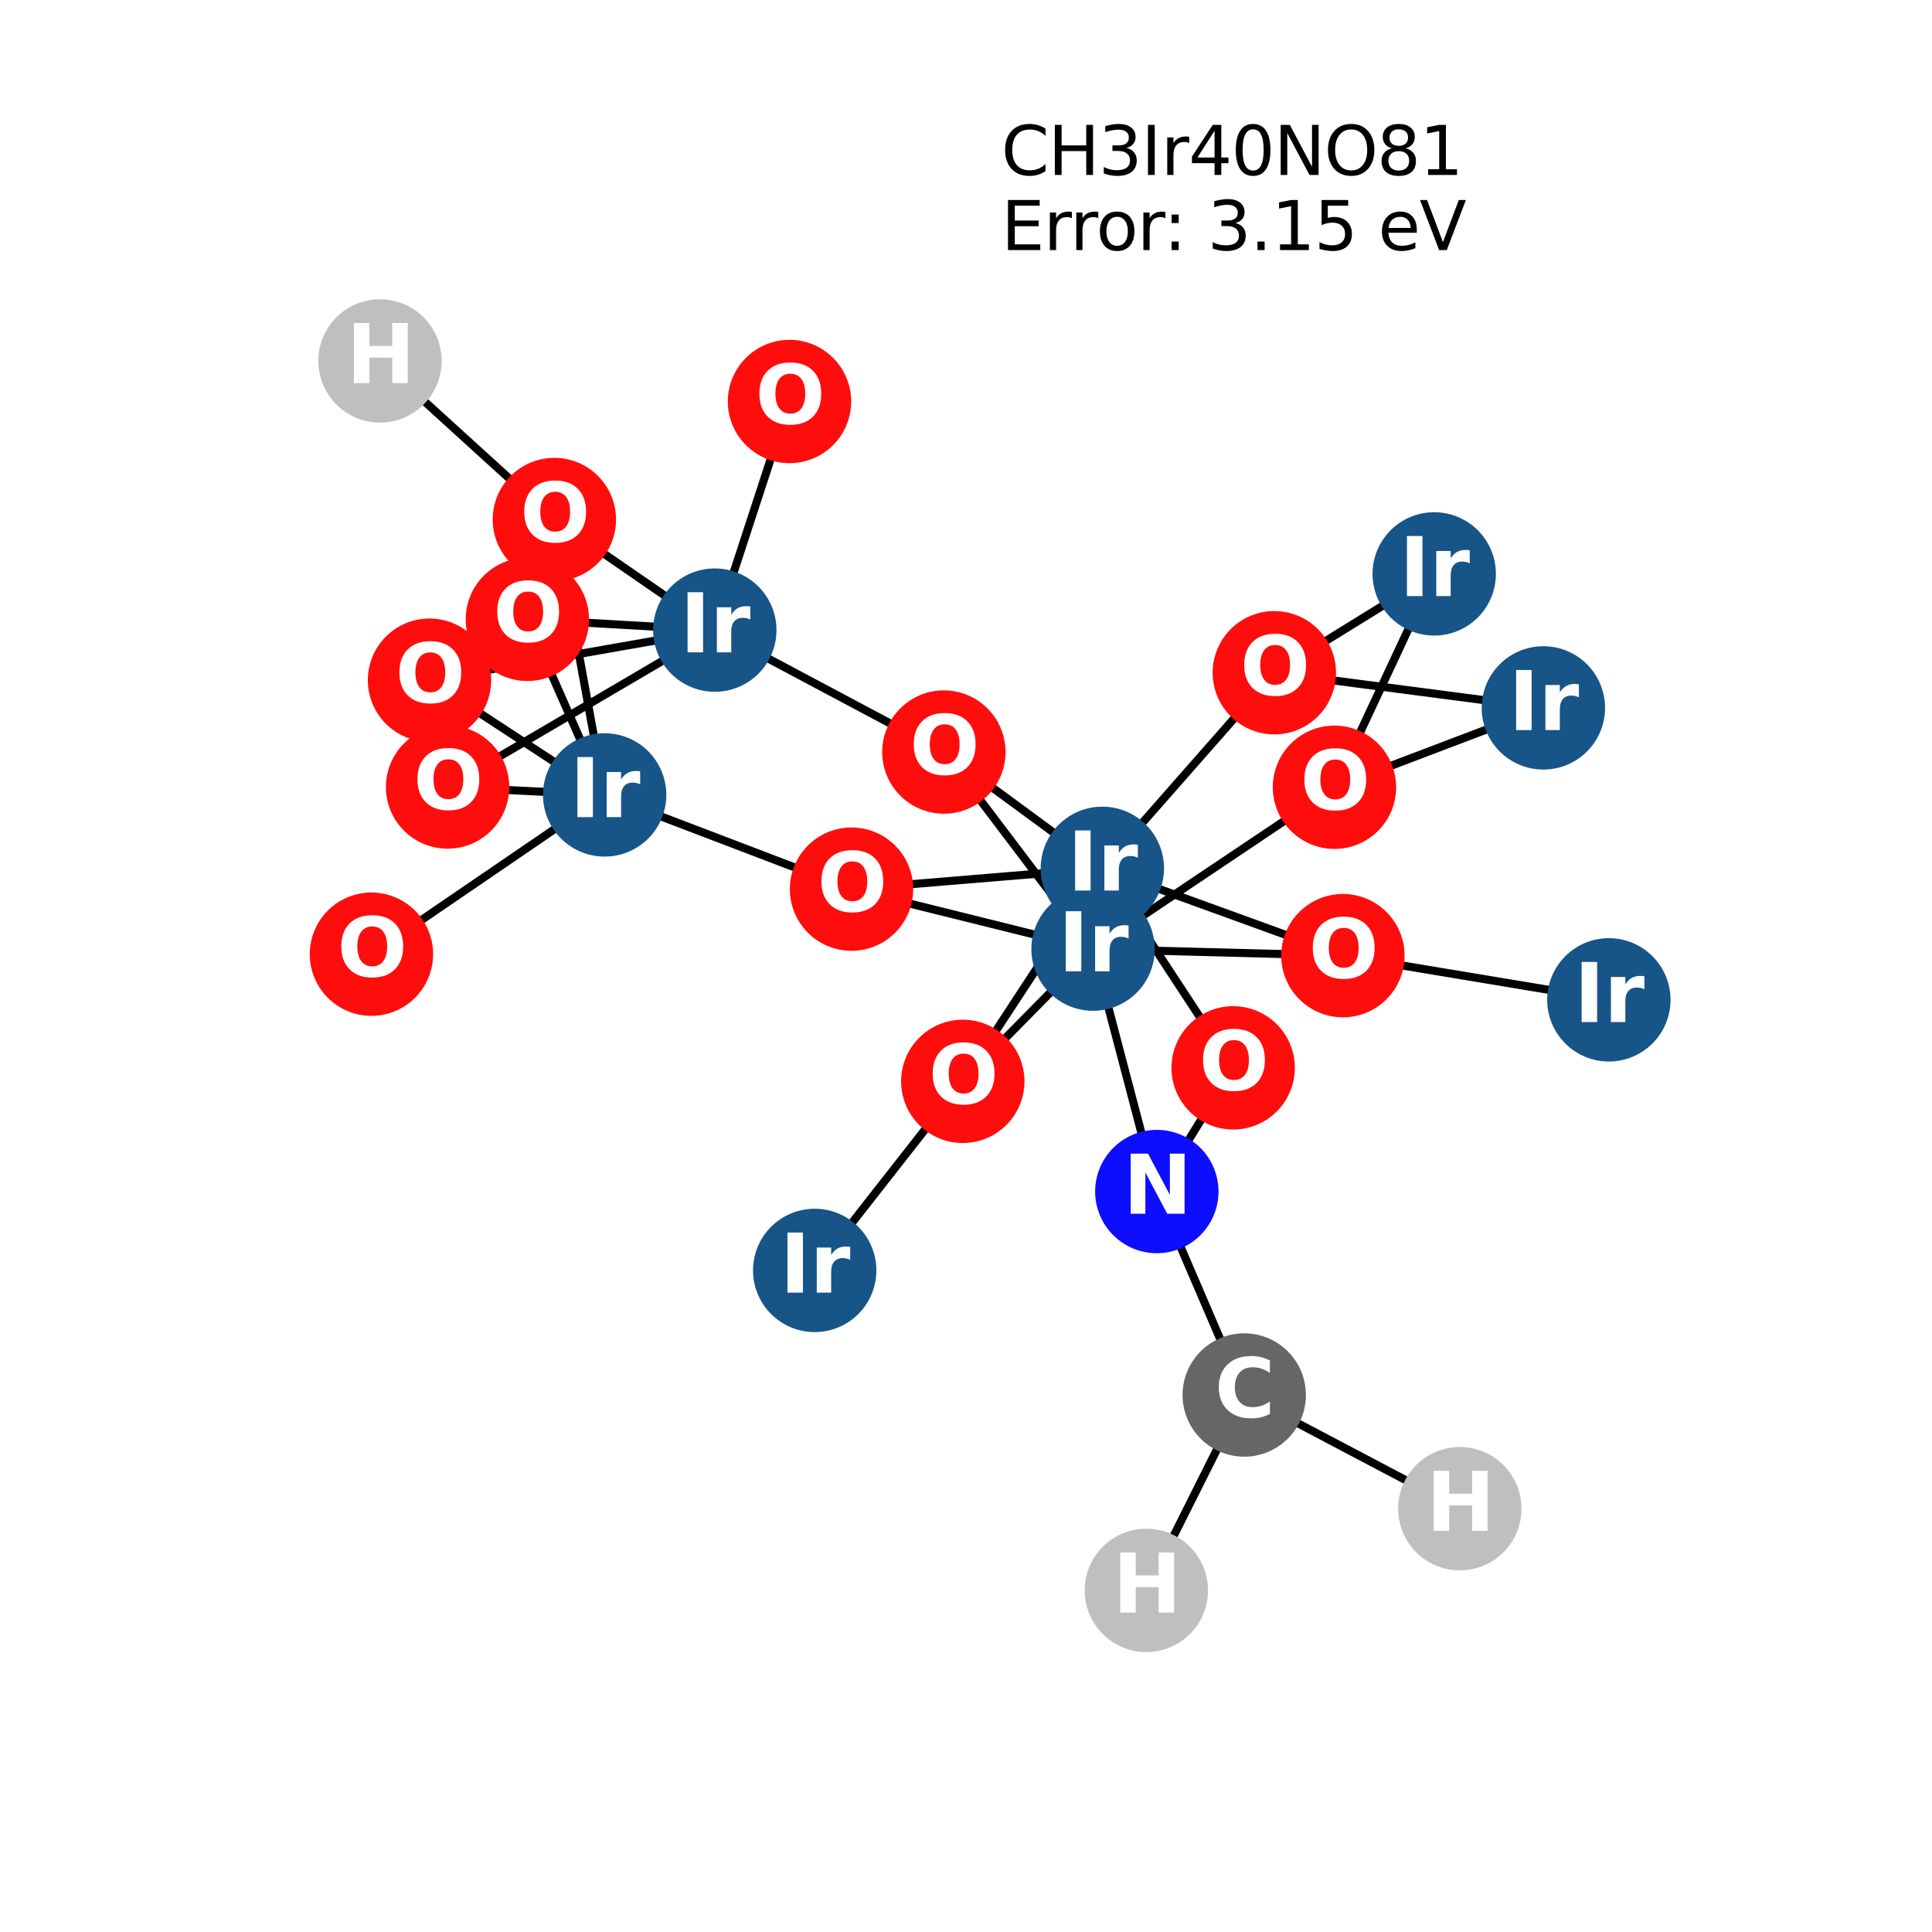<?xml version="1.0" encoding="utf-8" standalone="no"?>
<!DOCTYPE svg PUBLIC "-//W3C//DTD SVG 1.1//EN"
  "http://www.w3.org/Graphics/SVG/1.1/DTD/svg11.dtd">
<svg xmlns:xlink="http://www.w3.org/1999/xlink" width="288pt" height="288pt" viewBox="0 0 288 288" xmlns="http://www.w3.org/2000/svg" version="1.1">
 <defs>
  <style type="text/css">*{stroke-linejoin: round; stroke-linecap: butt}</style>
 </defs>
 <g id="figure_1">
  <g id="patch_1">
   <path d="M 0 288 
L 288 288 
L 288 0 
L 0 0 
z
" style="fill: #ffffff"/>
  </g>
  <g id="axes_1">
   <g id="LineCollection_1">
    <path d="M 162.94 141.484 
L 198.926 117.356 
" clip-path="url(#pf418f612c4)" style="fill: none; stroke: #000000; stroke-width: 1.2"/>
    <path d="M 162.94 141.484 
L 200.183 142.456 
" clip-path="url(#pf418f612c4)" style="fill: none; stroke: #000000; stroke-width: 1.2"/>
    <path d="M 162.94 141.484 
L 140.702 112.105 
" clip-path="url(#pf418f612c4)" style="fill: none; stroke: #000000; stroke-width: 1.2"/>
    <path d="M 162.94 141.484 
L 143.521 161.198 
" clip-path="url(#pf418f612c4)" style="fill: none; stroke: #000000; stroke-width: 1.2"/>
    <path d="M 162.94 141.484 
L 126.936 132.542 
" clip-path="url(#pf418f612c4)" style="fill: none; stroke: #000000; stroke-width: 1.2"/>
    <path d="M 162.94 141.484 
L 172.445 177.62 
" clip-path="url(#pf418f612c4)" style="fill: none; stroke: #000000; stroke-width: 1.2"/>
    <path d="M 230.067 105.524 
L 198.926 117.356 
" clip-path="url(#pf418f612c4)" style="fill: none; stroke: #000000; stroke-width: 1.2"/>
    <path d="M 230.067 105.524 
L 189.962 100.283 
" clip-path="url(#pf418f612c4)" style="fill: none; stroke: #000000; stroke-width: 1.2"/>
    <path d="M 106.554 93.93 
L 64.026 101.394 
" clip-path="url(#pf418f612c4)" style="fill: none; stroke: #000000; stroke-width: 1.2"/>
    <path d="M 106.554 93.93 
L 78.611 92.326 
" clip-path="url(#pf418f612c4)" style="fill: none; stroke: #000000; stroke-width: 1.2"/>
    <path d="M 106.554 93.93 
L 140.702 112.105 
" clip-path="url(#pf418f612c4)" style="fill: none; stroke: #000000; stroke-width: 1.2"/>
    <path d="M 106.554 93.93 
L 117.69 59.85 
" clip-path="url(#pf418f612c4)" style="fill: none; stroke: #000000; stroke-width: 1.2"/>
    <path d="M 106.554 93.93 
L 66.719 117.321 
" clip-path="url(#pf418f612c4)" style="fill: none; stroke: #000000; stroke-width: 1.2"/>
    <path d="M 106.554 93.93 
L 82.637 77.443 
" clip-path="url(#pf418f612c4)" style="fill: none; stroke: #000000; stroke-width: 1.2"/>
    <path d="M 239.831 149.045 
L 200.183 142.456 
" clip-path="url(#pf418f612c4)" style="fill: none; stroke: #000000; stroke-width: 1.2"/>
    <path d="M 66.719 117.321 
L 90.133 118.497 
" clip-path="url(#pf418f612c4)" style="fill: none; stroke: #000000; stroke-width: 1.2"/>
    <path d="M 164.324 129.441 
L 200.183 142.456 
" clip-path="url(#pf418f612c4)" style="fill: none; stroke: #000000; stroke-width: 1.2"/>
    <path d="M 164.324 129.441 
L 140.702 112.105 
" clip-path="url(#pf418f612c4)" style="fill: none; stroke: #000000; stroke-width: 1.2"/>
    <path d="M 164.324 129.441 
L 189.962 100.283 
" clip-path="url(#pf418f612c4)" style="fill: none; stroke: #000000; stroke-width: 1.2"/>
    <path d="M 164.324 129.441 
L 143.521 161.198 
" clip-path="url(#pf418f612c4)" style="fill: none; stroke: #000000; stroke-width: 1.2"/>
    <path d="M 164.324 129.441 
L 126.936 132.542 
" clip-path="url(#pf418f612c4)" style="fill: none; stroke: #000000; stroke-width: 1.2"/>
    <path d="M 164.324 129.441 
L 183.825 159.182 
" clip-path="url(#pf418f612c4)" style="fill: none; stroke: #000000; stroke-width: 1.2"/>
    <path d="M 82.637 77.443 
L 90.133 118.497 
" clip-path="url(#pf418f612c4)" style="fill: none; stroke: #000000; stroke-width: 1.2"/>
    <path d="M 82.637 77.443 
L 56.645 53.804 
" clip-path="url(#pf418f612c4)" style="fill: none; stroke: #000000; stroke-width: 1.2"/>
    <path d="M 189.962 100.283 
L 213.796 85.549 
" clip-path="url(#pf418f612c4)" style="fill: none; stroke: #000000; stroke-width: 1.2"/>
    <path d="M 213.796 85.549 
L 198.926 117.356 
" clip-path="url(#pf418f612c4)" style="fill: none; stroke: #000000; stroke-width: 1.2"/>
    <path d="M 90.133 118.497 
L 64.026 101.394 
" clip-path="url(#pf418f612c4)" style="fill: none; stroke: #000000; stroke-width: 1.2"/>
    <path d="M 90.133 118.497 
L 78.611 92.326 
" clip-path="url(#pf418f612c4)" style="fill: none; stroke: #000000; stroke-width: 1.2"/>
    <path d="M 90.133 118.497 
L 126.936 132.542 
" clip-path="url(#pf418f612c4)" style="fill: none; stroke: #000000; stroke-width: 1.2"/>
    <path d="M 90.133 118.497 
L 55.369 142.24 
" clip-path="url(#pf418f612c4)" style="fill: none; stroke: #000000; stroke-width: 1.2"/>
    <path d="M 143.521 161.198 
L 121.446 189.378 
" clip-path="url(#pf418f612c4)" style="fill: none; stroke: #000000; stroke-width: 1.2"/>
    <path d="M 185.475 207.95 
L 172.445 177.62 
" clip-path="url(#pf418f612c4)" style="fill: none; stroke: #000000; stroke-width: 1.2"/>
    <path d="M 185.475 207.95 
L 170.886 237.076 
" clip-path="url(#pf418f612c4)" style="fill: none; stroke: #000000; stroke-width: 1.2"/>
    <path d="M 185.475 207.95 
L 217.613 224.896 
" clip-path="url(#pf418f612c4)" style="fill: none; stroke: #000000; stroke-width: 1.2"/>
    <path d="M 172.445 177.62 
L 183.825 159.182 
" clip-path="url(#pf418f612c4)" style="fill: none; stroke: #000000; stroke-width: 1.2"/>
   </g>
   <g id="PathCollection_1">
    <defs>
     <path id="C0_0_31bf3ae959" d="M 0 8.944 
C 2.372 8.944 4.647 8.002 6.325 6.325 
C 8.002 4.647 8.944 2.372 8.944 -0 
C 8.944 -2.372 8.002 -4.647 6.325 -6.325 
C 4.647 -8.002 2.372 -8.944 0 -8.944 
C -2.372 -8.944 -4.647 -8.002 -6.325 -6.325 
C -8.002 -4.647 -8.944 -2.372 -8.944 0 
C -8.944 2.372 -8.002 4.647 -6.325 6.325 
C -4.647 8.002 -2.372 8.944 0 8.944 
z
"/>
    </defs>
    <g clip-path="url(#pf418f612c4)">
     <use xlink:href="#C0_0_31bf3ae959" x="162.94" y="141.484" style="fill: #175487; stroke: #175487; stroke-width: 0.5"/>
    </g>
    <g clip-path="url(#pf418f612c4)">
     <use xlink:href="#C0_0_31bf3ae959" x="230.067" y="105.524" style="fill: #175487; stroke: #175487; stroke-width: 0.5"/>
    </g>
    <g clip-path="url(#pf418f612c4)">
     <use xlink:href="#C0_0_31bf3ae959" x="106.554" y="93.93" style="fill: #175487; stroke: #175487; stroke-width: 0.5"/>
    </g>
    <g clip-path="url(#pf418f612c4)">
     <use xlink:href="#C0_0_31bf3ae959" x="117.69" y="59.85" style="fill: #ff0d0d; stroke: #ff0d0d; stroke-width: 0.5"/>
    </g>
    <g clip-path="url(#pf418f612c4)">
     <use xlink:href="#C0_0_31bf3ae959" x="239.831" y="149.045" style="fill: #175487; stroke: #175487; stroke-width: 0.5"/>
    </g>
    <g clip-path="url(#pf418f612c4)">
     <use xlink:href="#C0_0_31bf3ae959" x="66.719" y="117.321" style="fill: #ff0d0d; stroke: #ff0d0d; stroke-width: 0.5"/>
    </g>
    <g clip-path="url(#pf418f612c4)">
     <use xlink:href="#C0_0_31bf3ae959" x="164.324" y="129.441" style="fill: #175487; stroke: #175487; stroke-width: 0.5"/>
    </g>
    <g clip-path="url(#pf418f612c4)">
     <use xlink:href="#C0_0_31bf3ae959" x="82.637" y="77.443" style="fill: #ff0d0d; stroke: #ff0d0d; stroke-width: 0.5"/>
    </g>
    <g clip-path="url(#pf418f612c4)">
     <use xlink:href="#C0_0_31bf3ae959" x="189.962" y="100.283" style="fill: #ff0d0d; stroke: #ff0d0d; stroke-width: 0.5"/>
    </g>
    <g clip-path="url(#pf418f612c4)">
     <use xlink:href="#C0_0_31bf3ae959" x="213.796" y="85.549" style="fill: #175487; stroke: #175487; stroke-width: 0.5"/>
    </g>
    <g clip-path="url(#pf418f612c4)">
     <use xlink:href="#C0_0_31bf3ae959" x="90.133" y="118.497" style="fill: #175487; stroke: #175487; stroke-width: 0.5"/>
    </g>
    <g clip-path="url(#pf418f612c4)">
     <use xlink:href="#C0_0_31bf3ae959" x="143.521" y="161.198" style="fill: #ff0d0d; stroke: #ff0d0d; stroke-width: 0.5"/>
    </g>
    <g clip-path="url(#pf418f612c4)">
     <use xlink:href="#C0_0_31bf3ae959" x="126.936" y="132.542" style="fill: #ff0d0d; stroke: #ff0d0d; stroke-width: 0.5"/>
    </g>
    <g clip-path="url(#pf418f612c4)">
     <use xlink:href="#C0_0_31bf3ae959" x="121.446" y="189.378" style="fill: #175487; stroke: #175487; stroke-width: 0.5"/>
    </g>
    <g clip-path="url(#pf418f612c4)">
     <use xlink:href="#C0_0_31bf3ae959" x="140.702" y="112.105" style="fill: #ff0d0d; stroke: #ff0d0d; stroke-width: 0.5"/>
    </g>
    <g clip-path="url(#pf418f612c4)">
     <use xlink:href="#C0_0_31bf3ae959" x="64.026" y="101.394" style="fill: #ff0d0d; stroke: #ff0d0d; stroke-width: 0.5"/>
    </g>
    <g clip-path="url(#pf418f612c4)">
     <use xlink:href="#C0_0_31bf3ae959" x="198.926" y="117.356" style="fill: #ff0d0d; stroke: #ff0d0d; stroke-width: 0.5"/>
    </g>
    <g clip-path="url(#pf418f612c4)">
     <use xlink:href="#C0_0_31bf3ae959" x="78.611" y="92.326" style="fill: #ff0d0d; stroke: #ff0d0d; stroke-width: 0.5"/>
    </g>
    <g clip-path="url(#pf418f612c4)">
     <use xlink:href="#C0_0_31bf3ae959" x="55.369" y="142.24" style="fill: #ff0d0d; stroke: #ff0d0d; stroke-width: 0.5"/>
    </g>
    <g clip-path="url(#pf418f612c4)">
     <use xlink:href="#C0_0_31bf3ae959" x="200.183" y="142.456" style="fill: #ff0d0d; stroke: #ff0d0d; stroke-width: 0.5"/>
    </g>
    <g clip-path="url(#pf418f612c4)">
     <use xlink:href="#C0_0_31bf3ae959" x="185.475" y="207.95" style="fill: #666666; stroke: #666666; stroke-width: 0.5"/>
    </g>
    <g clip-path="url(#pf418f612c4)">
     <use xlink:href="#C0_0_31bf3ae959" x="172.445" y="177.62" style="fill: #0d0dff; stroke: #0d0dff; stroke-width: 0.5"/>
    </g>
    <g clip-path="url(#pf418f612c4)">
     <use xlink:href="#C0_0_31bf3ae959" x="183.825" y="159.182" style="fill: #ff0d0d; stroke: #ff0d0d; stroke-width: 0.5"/>
    </g>
    <g clip-path="url(#pf418f612c4)">
     <use xlink:href="#C0_0_31bf3ae959" x="56.645" y="53.804" style="fill: #bfbfbf; stroke: #bfbfbf; stroke-width: 0.5"/>
    </g>
    <g clip-path="url(#pf418f612c4)">
     <use xlink:href="#C0_0_31bf3ae959" x="170.886" y="237.076" style="fill: #bfbfbf; stroke: #bfbfbf; stroke-width: 0.5"/>
    </g>
    <g clip-path="url(#pf418f612c4)">
     <use xlink:href="#C0_0_31bf3ae959" x="217.613" y="224.896" style="fill: #bfbfbf; stroke: #bfbfbf; stroke-width: 0.5"/>
    </g>
   </g>
   <g id="text_1">
    <g clip-path="url(#pf418f612c4)">
     <!-- Ir -->
     <g style="fill: #ffffff" transform="translate(157.749 144.795) scale(0.12 -0.12)">
      <defs>
       <path id="DejaVuSans-Bold-49" d="M 588 4666 
L 1791 4666 
L 1791 0 
L 588 0 
L 588 4666 
z
" transform="scale(0.016)"/>
       <path id="DejaVuSans-Bold-72" d="M 3138 2547 
Q 2991 2616 2845 2648 
Q 2700 2681 2553 2681 
Q 2122 2681 1889 2404 
Q 1656 2128 1656 1613 
L 1656 0 
L 538 0 
L 538 3500 
L 1656 3500 
L 1656 2925 
Q 1872 3269 2151 3426 
Q 2431 3584 2822 3584 
Q 2878 3584 2943 3579 
Q 3009 3575 3134 3559 
L 3138 2547 
z
" transform="scale(0.016)"/>
      </defs>
      <use xlink:href="#DejaVuSans-Bold-49"/>
      <use xlink:href="#DejaVuSans-Bold-72" transform="translate(37.207 0)"/>
     </g>
    </g>
   </g>
   <g id="text_2">
    <g clip-path="url(#pf418f612c4)">
     <!-- Ir -->
     <g style="fill: #ffffff" transform="translate(224.876 108.835) scale(0.12 -0.12)">
      <use xlink:href="#DejaVuSans-Bold-49"/>
      <use xlink:href="#DejaVuSans-Bold-72" transform="translate(37.207 0)"/>
     </g>
    </g>
   </g>
   <g id="text_3">
    <g clip-path="url(#pf418f612c4)">
     <!-- Ir -->
     <g style="fill: #ffffff" transform="translate(101.364 97.241) scale(0.12 -0.12)">
      <use xlink:href="#DejaVuSans-Bold-49"/>
      <use xlink:href="#DejaVuSans-Bold-72" transform="translate(37.207 0)"/>
     </g>
    </g>
   </g>
   <g id="text_4">
    <g clip-path="url(#pf418f612c4)">
     <!-- O -->
     <g style="fill: #ffffff" transform="translate(112.59 63.161) scale(0.12 -0.12)">
      <defs>
       <path id="DejaVuSans-Bold-4f" d="M 2719 3878 
Q 2169 3878 1866 3472 
Q 1563 3066 1563 2328 
Q 1563 1594 1866 1187 
Q 2169 781 2719 781 
Q 3272 781 3575 1187 
Q 3878 1594 3878 2328 
Q 3878 3066 3575 3472 
Q 3272 3878 2719 3878 
z
M 2719 4750 
Q 3844 4750 4481 4106 
Q 5119 3463 5119 2328 
Q 5119 1197 4481 553 
Q 3844 -91 2719 -91 
Q 1597 -91 958 553 
Q 319 1197 319 2328 
Q 319 3463 958 4106 
Q 1597 4750 2719 4750 
z
" transform="scale(0.016)"/>
      </defs>
      <use xlink:href="#DejaVuSans-Bold-4f"/>
     </g>
    </g>
   </g>
   <g id="text_5">
    <g clip-path="url(#pf418f612c4)">
     <!-- Ir -->
     <g style="fill: #ffffff" transform="translate(234.64 152.356) scale(0.12 -0.12)">
      <use xlink:href="#DejaVuSans-Bold-49"/>
      <use xlink:href="#DejaVuSans-Bold-72" transform="translate(37.207 0)"/>
     </g>
    </g>
   </g>
   <g id="text_6">
    <g clip-path="url(#pf418f612c4)">
     <!-- O -->
     <g style="fill: #ffffff" transform="translate(61.618 120.632) scale(0.12 -0.12)">
      <use xlink:href="#DejaVuSans-Bold-4f"/>
     </g>
    </g>
   </g>
   <g id="text_7">
    <g clip-path="url(#pf418f612c4)">
     <!-- Ir -->
     <g style="fill: #ffffff" transform="translate(159.133 132.752) scale(0.12 -0.12)">
      <use xlink:href="#DejaVuSans-Bold-49"/>
      <use xlink:href="#DejaVuSans-Bold-72" transform="translate(37.207 0)"/>
     </g>
    </g>
   </g>
   <g id="text_8">
    <g clip-path="url(#pf418f612c4)">
     <!-- O -->
     <g style="fill: #ffffff" transform="translate(77.536 80.754) scale(0.12 -0.12)">
      <use xlink:href="#DejaVuSans-Bold-4f"/>
     </g>
    </g>
   </g>
   <g id="text_9">
    <g clip-path="url(#pf418f612c4)">
     <!-- O -->
     <g style="fill: #ffffff" transform="translate(184.861 103.595) scale(0.12 -0.12)">
      <use xlink:href="#DejaVuSans-Bold-4f"/>
     </g>
    </g>
   </g>
   <g id="text_10">
    <g clip-path="url(#pf418f612c4)">
     <!-- Ir -->
     <g style="fill: #ffffff" transform="translate(208.605 88.86) scale(0.12 -0.12)">
      <use xlink:href="#DejaVuSans-Bold-49"/>
      <use xlink:href="#DejaVuSans-Bold-72" transform="translate(37.207 0)"/>
     </g>
    </g>
   </g>
   <g id="text_11">
    <g clip-path="url(#pf418f612c4)">
     <!-- Ir -->
     <g style="fill: #ffffff" transform="translate(84.942 121.808) scale(0.12 -0.12)">
      <use xlink:href="#DejaVuSans-Bold-49"/>
      <use xlink:href="#DejaVuSans-Bold-72" transform="translate(37.207 0)"/>
     </g>
    </g>
   </g>
   <g id="text_12">
    <g clip-path="url(#pf418f612c4)">
     <!-- O -->
     <g style="fill: #ffffff" transform="translate(138.42 164.509) scale(0.12 -0.12)">
      <use xlink:href="#DejaVuSans-Bold-4f"/>
     </g>
    </g>
   </g>
   <g id="text_13">
    <g clip-path="url(#pf418f612c4)">
     <!-- O -->
     <g style="fill: #ffffff" transform="translate(121.835 135.853) scale(0.12 -0.12)">
      <use xlink:href="#DejaVuSans-Bold-4f"/>
     </g>
    </g>
   </g>
   <g id="text_14">
    <g clip-path="url(#pf418f612c4)">
     <!-- Ir -->
     <g style="fill: #ffffff" transform="translate(116.255 192.69) scale(0.12 -0.12)">
      <use xlink:href="#DejaVuSans-Bold-49"/>
      <use xlink:href="#DejaVuSans-Bold-72" transform="translate(37.207 0)"/>
     </g>
    </g>
   </g>
   <g id="text_15">
    <g clip-path="url(#pf418f612c4)">
     <!-- O -->
     <g style="fill: #ffffff" transform="translate(135.601 115.416) scale(0.12 -0.12)">
      <use xlink:href="#DejaVuSans-Bold-4f"/>
     </g>
    </g>
   </g>
   <g id="text_16">
    <g clip-path="url(#pf418f612c4)">
     <!-- O -->
     <g style="fill: #ffffff" transform="translate(58.925 104.705) scale(0.12 -0.12)">
      <use xlink:href="#DejaVuSans-Bold-4f"/>
     </g>
    </g>
   </g>
   <g id="text_17">
    <g clip-path="url(#pf418f612c4)">
     <!-- O -->
     <g style="fill: #ffffff" transform="translate(193.825 120.667) scale(0.12 -0.12)">
      <use xlink:href="#DejaVuSans-Bold-4f"/>
     </g>
    </g>
   </g>
   <g id="text_18">
    <g clip-path="url(#pf418f612c4)">
     <!-- O -->
     <g style="fill: #ffffff" transform="translate(73.51 95.637) scale(0.12 -0.12)">
      <use xlink:href="#DejaVuSans-Bold-4f"/>
     </g>
    </g>
   </g>
   <g id="text_19">
    <g clip-path="url(#pf418f612c4)">
     <!-- O -->
     <g style="fill: #ffffff" transform="translate(50.268 145.552) scale(0.12 -0.12)">
      <use xlink:href="#DejaVuSans-Bold-4f"/>
     </g>
    </g>
   </g>
   <g id="text_20">
    <g clip-path="url(#pf418f612c4)">
     <!-- O -->
     <g style="fill: #ffffff" transform="translate(195.082 145.768) scale(0.12 -0.12)">
      <use xlink:href="#DejaVuSans-Bold-4f"/>
     </g>
    </g>
   </g>
   <g id="text_21">
    <g clip-path="url(#pf418f612c4)">
     <!-- C -->
     <g style="fill: #ffffff" transform="translate(181.072 211.261) scale(0.12 -0.12)">
      <defs>
       <path id="DejaVuSans-Bold-43" d="M 4288 256 
Q 3956 84 3597 -3 
Q 3238 -91 2847 -91 
Q 1681 -91 1000 561 
Q 319 1213 319 2328 
Q 319 3447 1000 4098 
Q 1681 4750 2847 4750 
Q 3238 4750 3597 4662 
Q 3956 4575 4288 4403 
L 4288 3438 
Q 3953 3666 3628 3772 
Q 3303 3878 2944 3878 
Q 2300 3878 1931 3465 
Q 1563 3053 1563 2328 
Q 1563 1606 1931 1193 
Q 2300 781 2944 781 
Q 3303 781 3628 887 
Q 3953 994 4288 1222 
L 4288 256 
z
" transform="scale(0.016)"/>
      </defs>
      <use xlink:href="#DejaVuSans-Bold-43"/>
     </g>
    </g>
   </g>
   <g id="text_22">
    <g clip-path="url(#pf418f612c4)">
     <!-- N -->
     <g style="fill: #ffffff" transform="translate(167.424 180.931) scale(0.12 -0.12)">
      <defs>
       <path id="DejaVuSans-Bold-4e" d="M 588 4666 
L 1931 4666 
L 3628 1466 
L 3628 4666 
L 4769 4666 
L 4769 0 
L 3425 0 
L 1728 3200 
L 1728 0 
L 588 0 
L 588 4666 
z
" transform="scale(0.016)"/>
      </defs>
      <use xlink:href="#DejaVuSans-Bold-4e"/>
     </g>
    </g>
   </g>
   <g id="text_23">
    <g clip-path="url(#pf418f612c4)">
     <!-- O -->
     <g style="fill: #ffffff" transform="translate(178.724 162.493) scale(0.12 -0.12)">
      <use xlink:href="#DejaVuSans-Bold-4f"/>
     </g>
    </g>
   </g>
   <g id="text_24">
    <g clip-path="url(#pf418f612c4)">
     <!-- H -->
     <g style="fill: #ffffff" transform="translate(51.624 57.115) scale(0.12 -0.12)">
      <defs>
       <path id="DejaVuSans-Bold-48" d="M 588 4666 
L 1791 4666 
L 1791 2888 
L 3566 2888 
L 3566 4666 
L 4769 4666 
L 4769 0 
L 3566 0 
L 3566 1978 
L 1791 1978 
L 1791 0 
L 588 0 
L 588 4666 
z
" transform="scale(0.016)"/>
      </defs>
      <use xlink:href="#DejaVuSans-Bold-48"/>
     </g>
    </g>
   </g>
   <g id="text_25">
    <g clip-path="url(#pf418f612c4)">
     <!-- H -->
     <g style="fill: #ffffff" transform="translate(165.865 240.388) scale(0.12 -0.12)">
      <use xlink:href="#DejaVuSans-Bold-48"/>
     </g>
    </g>
   </g>
   <g id="text_26">
    <g clip-path="url(#pf418f612c4)">
     <!-- H -->
     <g style="fill: #ffffff" transform="translate(212.592 228.207) scale(0.12 -0.12)">
      <use xlink:href="#DejaVuSans-Bold-48"/>
     </g>
    </g>
   </g>
   <g id="text_27">
    <!-- CH3Ir40NO81 -->
    <g transform="translate(149.256 26.079) scale(0.1 -0.1)">
     <defs>
      <path id="DejaVuSans-43" d="M 4122 4306 
L 4122 3641 
Q 3803 3938 3442 4084 
Q 3081 4231 2675 4231 
Q 1875 4231 1450 3742 
Q 1025 3253 1025 2328 
Q 1025 1406 1450 917 
Q 1875 428 2675 428 
Q 3081 428 3442 575 
Q 3803 722 4122 1019 
L 4122 359 
Q 3791 134 3420 21 
Q 3050 -91 2638 -91 
Q 1578 -91 968 557 
Q 359 1206 359 2328 
Q 359 3453 968 4101 
Q 1578 4750 2638 4750 
Q 3056 4750 3426 4639 
Q 3797 4528 4122 4306 
z
" transform="scale(0.016)"/>
      <path id="DejaVuSans-48" d="M 628 4666 
L 1259 4666 
L 1259 2753 
L 3553 2753 
L 3553 4666 
L 4184 4666 
L 4184 0 
L 3553 0 
L 3553 2222 
L 1259 2222 
L 1259 0 
L 628 0 
L 628 4666 
z
" transform="scale(0.016)"/>
      <path id="DejaVuSans-33" d="M 2597 2516 
Q 3050 2419 3304 2112 
Q 3559 1806 3559 1356 
Q 3559 666 3084 287 
Q 2609 -91 1734 -91 
Q 1441 -91 1130 -33 
Q 819 25 488 141 
L 488 750 
Q 750 597 1062 519 
Q 1375 441 1716 441 
Q 2309 441 2620 675 
Q 2931 909 2931 1356 
Q 2931 1769 2642 2001 
Q 2353 2234 1838 2234 
L 1294 2234 
L 1294 2753 
L 1863 2753 
Q 2328 2753 2575 2939 
Q 2822 3125 2822 3475 
Q 2822 3834 2567 4026 
Q 2313 4219 1838 4219 
Q 1578 4219 1281 4162 
Q 984 4106 628 3988 
L 628 4550 
Q 988 4650 1302 4700 
Q 1616 4750 1894 4750 
Q 2613 4750 3031 4423 
Q 3450 4097 3450 3541 
Q 3450 3153 3228 2886 
Q 3006 2619 2597 2516 
z
" transform="scale(0.016)"/>
      <path id="DejaVuSans-49" d="M 628 4666 
L 1259 4666 
L 1259 0 
L 628 0 
L 628 4666 
z
" transform="scale(0.016)"/>
      <path id="DejaVuSans-72" d="M 2631 2963 
Q 2534 3019 2420 3045 
Q 2306 3072 2169 3072 
Q 1681 3072 1420 2755 
Q 1159 2438 1159 1844 
L 1159 0 
L 581 0 
L 581 3500 
L 1159 3500 
L 1159 2956 
Q 1341 3275 1631 3429 
Q 1922 3584 2338 3584 
Q 2397 3584 2469 3576 
Q 2541 3569 2628 3553 
L 2631 2963 
z
" transform="scale(0.016)"/>
      <path id="DejaVuSans-34" d="M 2419 4116 
L 825 1625 
L 2419 1625 
L 2419 4116 
z
M 2253 4666 
L 3047 4666 
L 3047 1625 
L 3713 1625 
L 3713 1100 
L 3047 1100 
L 3047 0 
L 2419 0 
L 2419 1100 
L 313 1100 
L 313 1709 
L 2253 4666 
z
" transform="scale(0.016)"/>
      <path id="DejaVuSans-30" d="M 2034 4250 
Q 1547 4250 1301 3770 
Q 1056 3291 1056 2328 
Q 1056 1369 1301 889 
Q 1547 409 2034 409 
Q 2525 409 2770 889 
Q 3016 1369 3016 2328 
Q 3016 3291 2770 3770 
Q 2525 4250 2034 4250 
z
M 2034 4750 
Q 2819 4750 3233 4129 
Q 3647 3509 3647 2328 
Q 3647 1150 3233 529 
Q 2819 -91 2034 -91 
Q 1250 -91 836 529 
Q 422 1150 422 2328 
Q 422 3509 836 4129 
Q 1250 4750 2034 4750 
z
" transform="scale(0.016)"/>
      <path id="DejaVuSans-4e" d="M 628 4666 
L 1478 4666 
L 3547 763 
L 3547 4666 
L 4159 4666 
L 4159 0 
L 3309 0 
L 1241 3903 
L 1241 0 
L 628 0 
L 628 4666 
z
" transform="scale(0.016)"/>
      <path id="DejaVuSans-4f" d="M 2522 4238 
Q 1834 4238 1429 3725 
Q 1025 3213 1025 2328 
Q 1025 1447 1429 934 
Q 1834 422 2522 422 
Q 3209 422 3611 934 
Q 4013 1447 4013 2328 
Q 4013 3213 3611 3725 
Q 3209 4238 2522 4238 
z
M 2522 4750 
Q 3503 4750 4090 4092 
Q 4678 3434 4678 2328 
Q 4678 1225 4090 567 
Q 3503 -91 2522 -91 
Q 1538 -91 948 565 
Q 359 1222 359 2328 
Q 359 3434 948 4092 
Q 1538 4750 2522 4750 
z
" transform="scale(0.016)"/>
      <path id="DejaVuSans-38" d="M 2034 2216 
Q 1584 2216 1326 1975 
Q 1069 1734 1069 1313 
Q 1069 891 1326 650 
Q 1584 409 2034 409 
Q 2484 409 2743 651 
Q 3003 894 3003 1313 
Q 3003 1734 2745 1975 
Q 2488 2216 2034 2216 
z
M 1403 2484 
Q 997 2584 770 2862 
Q 544 3141 544 3541 
Q 544 4100 942 4425 
Q 1341 4750 2034 4750 
Q 2731 4750 3128 4425 
Q 3525 4100 3525 3541 
Q 3525 3141 3298 2862 
Q 3072 2584 2669 2484 
Q 3125 2378 3379 2068 
Q 3634 1759 3634 1313 
Q 3634 634 3220 271 
Q 2806 -91 2034 -91 
Q 1263 -91 848 271 
Q 434 634 434 1313 
Q 434 1759 690 2068 
Q 947 2378 1403 2484 
z
M 1172 3481 
Q 1172 3119 1398 2916 
Q 1625 2713 2034 2713 
Q 2441 2713 2670 2916 
Q 2900 3119 2900 3481 
Q 2900 3844 2670 4047 
Q 2441 4250 2034 4250 
Q 1625 4250 1398 4047 
Q 1172 3844 1172 3481 
z
" transform="scale(0.016)"/>
      <path id="DejaVuSans-31" d="M 794 531 
L 1825 531 
L 1825 4091 
L 703 3866 
L 703 4441 
L 1819 4666 
L 2450 4666 
L 2450 531 
L 3481 531 
L 3481 0 
L 794 0 
L 794 531 
z
" transform="scale(0.016)"/>
     </defs>
     <use xlink:href="#DejaVuSans-43"/>
     <use xlink:href="#DejaVuSans-48" transform="translate(69.824 0)"/>
     <use xlink:href="#DejaVuSans-33" transform="translate(145.02 0)"/>
     <use xlink:href="#DejaVuSans-49" transform="translate(208.643 0)"/>
     <use xlink:href="#DejaVuSans-72" transform="translate(238.135 0)"/>
     <use xlink:href="#DejaVuSans-34" transform="translate(279.248 0)"/>
     <use xlink:href="#DejaVuSans-30" transform="translate(342.871 0)"/>
     <use xlink:href="#DejaVuSans-4e" transform="translate(406.494 0)"/>
     <use xlink:href="#DejaVuSans-4f" transform="translate(481.299 0)"/>
     <use xlink:href="#DejaVuSans-38" transform="translate(560.01 0)"/>
     <use xlink:href="#DejaVuSans-31" transform="translate(623.633 0)"/>
    </g>
    <!-- Error: 3.15 eV -->
    <g transform="translate(149.256 37.277) scale(0.1 -0.1)">
     <defs>
      <path id="DejaVuSans-45" d="M 628 4666 
L 3578 4666 
L 3578 4134 
L 1259 4134 
L 1259 2753 
L 3481 2753 
L 3481 2222 
L 1259 2222 
L 1259 531 
L 3634 531 
L 3634 0 
L 628 0 
L 628 4666 
z
" transform="scale(0.016)"/>
      <path id="DejaVuSans-6f" d="M 1959 3097 
Q 1497 3097 1228 2736 
Q 959 2375 959 1747 
Q 959 1119 1226 758 
Q 1494 397 1959 397 
Q 2419 397 2687 759 
Q 2956 1122 2956 1747 
Q 2956 2369 2687 2733 
Q 2419 3097 1959 3097 
z
M 1959 3584 
Q 2709 3584 3137 3096 
Q 3566 2609 3566 1747 
Q 3566 888 3137 398 
Q 2709 -91 1959 -91 
Q 1206 -91 779 398 
Q 353 888 353 1747 
Q 353 2609 779 3096 
Q 1206 3584 1959 3584 
z
" transform="scale(0.016)"/>
      <path id="DejaVuSans-3a" d="M 750 794 
L 1409 794 
L 1409 0 
L 750 0 
L 750 794 
z
M 750 3309 
L 1409 3309 
L 1409 2516 
L 750 2516 
L 750 3309 
z
" transform="scale(0.016)"/>
      <path id="DejaVuSans-20" transform="scale(0.016)"/>
      <path id="DejaVuSans-2e" d="M 684 794 
L 1344 794 
L 1344 0 
L 684 0 
L 684 794 
z
" transform="scale(0.016)"/>
      <path id="DejaVuSans-35" d="M 691 4666 
L 3169 4666 
L 3169 4134 
L 1269 4134 
L 1269 2991 
Q 1406 3038 1543 3061 
Q 1681 3084 1819 3084 
Q 2600 3084 3056 2656 
Q 3513 2228 3513 1497 
Q 3513 744 3044 326 
Q 2575 -91 1722 -91 
Q 1428 -91 1123 -41 
Q 819 9 494 109 
L 494 744 
Q 775 591 1075 516 
Q 1375 441 1709 441 
Q 2250 441 2565 725 
Q 2881 1009 2881 1497 
Q 2881 1984 2565 2268 
Q 2250 2553 1709 2553 
Q 1456 2553 1204 2497 
Q 953 2441 691 2322 
L 691 4666 
z
" transform="scale(0.016)"/>
      <path id="DejaVuSans-65" d="M 3597 1894 
L 3597 1613 
L 953 1613 
Q 991 1019 1311 708 
Q 1631 397 2203 397 
Q 2534 397 2845 478 
Q 3156 559 3463 722 
L 3463 178 
Q 3153 47 2828 -22 
Q 2503 -91 2169 -91 
Q 1331 -91 842 396 
Q 353 884 353 1716 
Q 353 2575 817 3079 
Q 1281 3584 2069 3584 
Q 2775 3584 3186 3129 
Q 3597 2675 3597 1894 
z
M 3022 2063 
Q 3016 2534 2758 2815 
Q 2500 3097 2075 3097 
Q 1594 3097 1305 2825 
Q 1016 2553 972 2059 
L 3022 2063 
z
" transform="scale(0.016)"/>
      <path id="DejaVuSans-56" d="M 1831 0 
L 50 4666 
L 709 4666 
L 2188 738 
L 3669 4666 
L 4325 4666 
L 2547 0 
L 1831 0 
z
" transform="scale(0.016)"/>
     </defs>
     <use xlink:href="#DejaVuSans-45"/>
     <use xlink:href="#DejaVuSans-72" transform="translate(63.184 0)"/>
     <use xlink:href="#DejaVuSans-72" transform="translate(102.547 0)"/>
     <use xlink:href="#DejaVuSans-6f" transform="translate(141.41 0)"/>
     <use xlink:href="#DejaVuSans-72" transform="translate(202.592 0)"/>
     <use xlink:href="#DejaVuSans-3a" transform="translate(241.955 0)"/>
     <use xlink:href="#DejaVuSans-20" transform="translate(275.646 0)"/>
     <use xlink:href="#DejaVuSans-33" transform="translate(307.434 0)"/>
     <use xlink:href="#DejaVuSans-2e" transform="translate(371.057 0)"/>
     <use xlink:href="#DejaVuSans-31" transform="translate(402.844 0)"/>
     <use xlink:href="#DejaVuSans-35" transform="translate(466.467 0)"/>
     <use xlink:href="#DejaVuSans-20" transform="translate(530.09 0)"/>
     <use xlink:href="#DejaVuSans-65" transform="translate(561.877 0)"/>
     <use xlink:href="#DejaVuSans-56" transform="translate(623.4 0)"/>
    </g>
   </g>
  </g>
 </g>
 <defs>
  <clipPath id="pf418f612c4">
   <rect x="36" y="34.56" width="223.2" height="221.76"/>
  </clipPath>
 </defs>
</svg>
